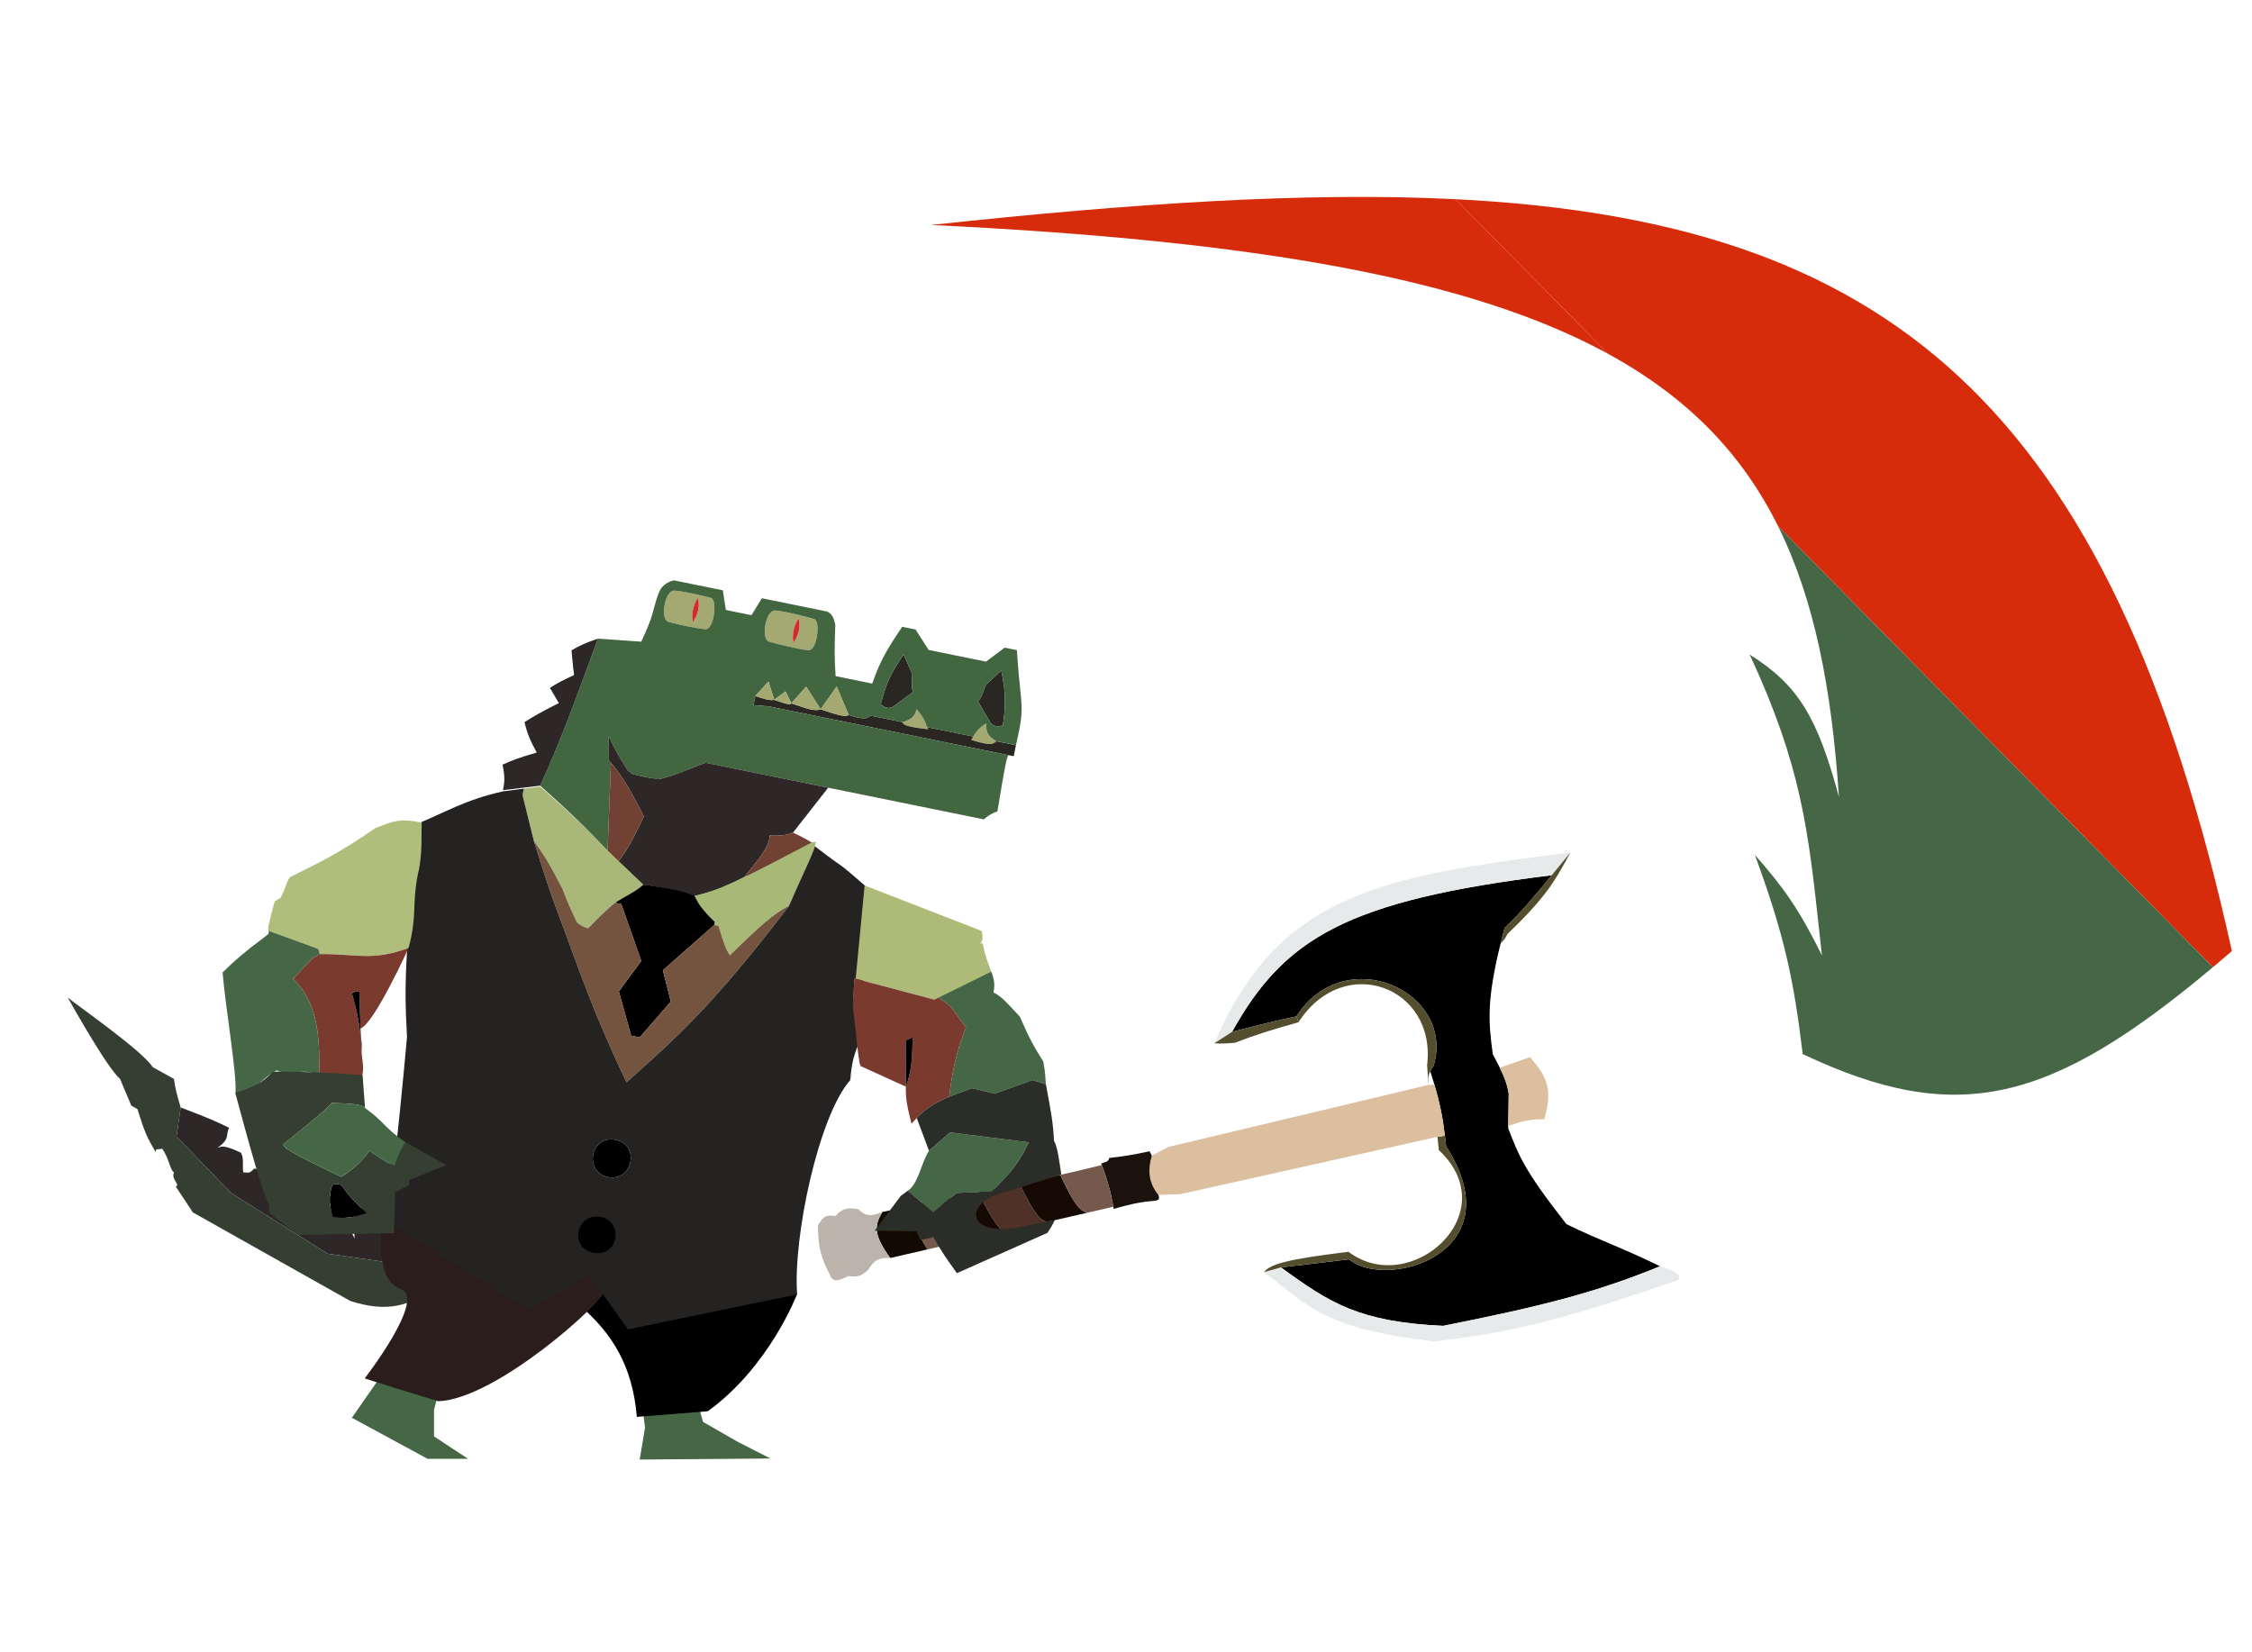 <svg width="1768" height="1297" viewBox="0 0 1768 1297" fill="none" xmlns="http://www.w3.org/2000/svg">
<path d="M548.276 1103.57L551.995 1116.37L578.749 1131.75L604.839 1145.08L579.57 1145.3L517.251 1145.8L502.205 1145.93L506.385 1120.9L503.754 1099.42L548.276 1103.57Z" fill="#456746"/>
<path d="M340.733 1106.96L340.733 1127.74L367.46 1145.33L335.69 1145.33L276.251 1113.12L307.204 1068.65L326.867 1082.45L346.575 1084.2L340.733 1106.96Z" fill="#456746"/>
<path d="M329.202 905.041L352.579 917.998C347.554 927.07 343.175 935.957 339.373 945.098L309.488 965.006L303.439 990.935L257.177 984.299L181.575 936.742L138.555 892.346L141.848 869.513C161.867 877.063 170.003 880.515 179.841 885.436C176.828 891.387 181.052 893.764 170.98 900.956C173.325 901.037 173.406 897.469 189.199 905.041C191.815 909.828 190.013 915.4 191.019 920.506C195.051 920.334 195.521 921.941 199.562 917.43C213.029 920.271 220.321 922.73 232.856 928.693C234.664 938.169 234.093 943.153 233.4 952.112L243.822 955.834C251.882 941.294 268.319 949.487 278.339 972.399L277.653 947.36L290.538 950.392L306.381 912.426L332.361 923.744L329.202 905.041Z" fill="#2D2727"/>
<path d="M136.595 847.08C137.384 853.945 138.847 859.336 141.848 869.513L138.555 892.346L181.575 936.742L257.177 984.299L303.439 990.935L309.488 965.006L339.373 945.098C331.63 963.71 326.277 983.374 322.726 1007.79L335.845 1015.06C321.465 1023.23 306.252 1031.39 275.08 1021.45L151.356 951.841C146.514 944.341 142.075 937.777 137.964 931.575C142.039 930.199 134.084 926.183 136.595 920.506C133.272 918.09 133.228 910.707 127.481 901.933C121.537 902.564 122.902 901.945 122.104 904.377C115.138 892.447 113.51 888.703 107.883 870.722L103.108 868.074L94.245 847.08C83.493 837.815 53.192 783.165 53.192 783.165C59.179 788.392 111.626 824.713 119.881 837.815L136.595 847.08Z" fill="#343F31"/>
<path d="M625.646 1016.3L484.814 943.904L377 967.328C433.739 1013.69 493.188 1030.96 499.97 1112.4L555.652 1108C604.135 1073 625.646 1016.3 625.646 1016.3Z" fill="black"/>
<path d="M786.119 526.389C789.594 544.041 789.784 553.467 787.318 569.527C782.267 570.765 780.279 570.221 777.739 567.578C771.251 556.698 770.507 555.35 767.731 550.579C770.293 548.258 771.535 544.167 773.811 537.851L786.119 526.389Z" fill="#2A2722"/>
<path d="M709.382 513.77C699.286 528.66 695.428 537.262 691.423 553.01C695.589 556.123 697.631 556.399 701.002 554.959C711.226 547.478 712.437 546.528 716.857 543.221C715.406 540.083 715.861 535.832 716.233 529.129L709.382 513.77Z" fill="#2A2722"/>
<path d="M708.535 566.965C715.926 564.726 718.214 562.408 719.592 556.746C723.841 561.867 725.815 564.911 727.846 570.894L728.837 572.592C712.051 570.608 709.091 569.343 708.535 566.965Z" fill="#A4A971"/>
<path d="M774.191 567.854C774.005 575.311 775.986 578.275 782.292 581.971C779.414 584.196 778.664 585.914 762.55 580.947C763.077 579.981 763.582 579.092 764.08 578.266C766.75 573.833 769.237 571.183 774.191 567.854Z" fill="#A4A971"/>
<path fill-rule="evenodd" clip-rule="evenodd" d="M639.214 486.027C644.385 487.578 641.429 511.915 634.245 510.453C626.72 509.617 610.084 505.657 603.69 503.738C597.295 501.819 600.927 478.744 608.659 479.312C616.392 479.88 634.043 484.476 639.214 486.027ZM626.851 485.507C629.914 495.667 622.953 504.665 622.953 504.665C622.953 504.665 620.458 495.73 626.851 485.507Z" fill="#A4A971"/>
<path fill-rule="evenodd" clip-rule="evenodd" d="M558.273 469.559C563.444 471.11 560.488 495.447 553.303 493.986C545.779 493.149 530.961 490.058 524.567 488.139C518.173 486.22 521.804 463.145 529.536 463.713C537.269 464.281 553.102 468.009 558.273 469.559ZM547.825 469.429C550.889 479.589 543.928 488.587 543.928 488.587C543.928 488.587 541.432 479.652 547.825 469.429Z" fill="#A4A971"/>
<path d="M626.851 485.507C629.914 495.667 622.953 504.665 622.953 504.665C622.953 504.665 620.458 495.73 626.851 485.507Z" fill="#D22B2B"/>
<path d="M547.825 469.429C550.889 479.589 543.928 488.587 543.928 488.587C543.928 488.587 541.432 479.652 547.825 469.429Z" fill="#D22B2B"/>
<path d="M782.292 581.971L797.618 585.089L795.864 593.71L792.033 592.931C791.984 592.905 791.934 592.895 791.883 592.901L603.329 554.539L591.543 553.637L593.004 546.453C600.318 548.935 604.166 550.109 607.851 549.474C618.586 553.258 620.585 553.393 621.262 552.202C631.439 555.414 638.607 558.908 644.251 556.879C657.945 561.601 663.537 563.03 666.282 561.362C676.944 564.659 680.805 564.842 683.151 561.801L708.535 566.965C709.091 569.343 712.051 570.608 728.837 572.592L727.846 570.894L764.08 578.266C763.582 579.092 763.077 579.981 762.55 580.947C778.664 585.914 779.414 584.196 782.292 581.971Z" fill="#2A2722"/>
<path fill-rule="evenodd" clip-rule="evenodd" d="M788.766 508.474L798.345 510.422C799.365 525.735 800.103 533.356 801.484 546.474C803.253 562.259 800.695 570.346 797.618 585.089L782.292 581.971C775.986 578.275 774.005 575.311 774.191 567.854C769.237 571.183 766.75 573.833 764.08 578.266L727.846 570.894C725.815 564.911 723.841 561.867 719.592 556.746C718.214 562.408 715.926 564.726 708.535 566.965L683.151 561.801C680.805 564.842 676.944 564.659 666.282 561.362L656.867 538.997L644.251 556.879L632.903 539.109L621.262 552.202L616.692 542.793L607.851 549.474L603.298 535.081L593.004 546.453L591.543 553.637L603.329 554.539L791.883 592.901C790.131 593.088 787.297 611.759 783.068 636.994C778.79 638.549 776.434 639.907 772.312 643.284L650.181 618.437L553.914 598.851C527.889 609.138 516.571 613.226 514.477 611.277C507.067 610.299 503.156 609.516 496.277 607.574L492.836 604.879C484.476 591.606 481.668 586.213 477.876 577.894L478.005 596.874C478.554 597.515 479.089 598.151 479.612 598.782L477.002 667.993C456.623 646.281 445.007 635.559 424.492 617.201L424.069 616.824C439.525 583.338 450.422 553.245 469.503 501.376L503.427 503.789C503.427 503.789 506.902 496.515 509.995 488.666C513.089 480.816 515.631 465.871 519.576 461.188C523.522 456.504 529.18 455.66 529.18 455.66L567.495 463.455L569.84 478.896L589.956 482.988L598.147 469.692L649.394 480.118C653.647 482.337 654.461 485.184 655.782 490.395C655.081 507.736 655.032 516.749 656.031 530.846L684.768 536.693C690.855 519.003 696.621 509.375 708.304 492.103L718.841 494.247L729.044 510.288L774.064 519.448L788.766 508.474ZM691.423 553.01C695.428 537.262 699.286 528.66 709.382 513.77L716.233 529.129C715.861 535.832 715.406 540.083 716.857 543.221C712.437 546.528 711.226 547.478 701.002 554.959C697.631 556.399 695.589 556.123 691.423 553.01ZM787.318 569.527C789.784 553.467 789.594 544.041 786.119 526.389L773.811 537.851C771.535 544.167 770.293 548.258 767.731 550.579C770.507 555.35 771.251 556.698 777.739 567.578C780.279 570.221 782.267 570.765 787.318 569.527ZM634.245 510.453C641.429 511.915 644.385 487.578 639.214 486.027C634.043 484.476 616.392 479.88 608.659 479.312C600.927 478.744 597.295 501.819 603.69 503.738C610.084 505.657 626.72 509.617 634.245 510.453ZM553.303 493.986C560.488 495.447 563.444 471.11 558.273 469.559C553.102 468.009 537.269 464.281 529.536 463.713C521.804 463.145 518.173 486.22 524.567 488.139C530.961 490.058 545.779 493.149 553.303 493.986Z" fill="#426640"/>
<path d="M656.867 538.997L666.282 561.362C663.537 563.03 657.945 561.601 644.251 556.879L656.867 538.997Z" fill="#A4A971"/>
<path d="M632.903 539.109L644.251 556.879C638.607 558.908 631.439 555.414 621.262 552.202L632.903 539.109Z" fill="#A4A971"/>
<path d="M616.692 542.793L621.262 552.202C620.585 553.393 618.586 553.258 607.851 549.474L616.692 542.793Z" fill="#A4A971"/>
<path d="M603.298 535.081L607.851 549.474C604.166 550.109 600.318 548.935 593.004 546.453L603.298 535.081Z" fill="#A4A971"/>
<path d="M448.673 510.604C455.52 506.5 460.253 504.548 469.503 501.376C450.422 553.245 439.525 583.338 424.069 616.824L411.284 618.379L394.918 620.369C396.267 613.423 396.416 609.175 394.506 600.335C402.655 596.632 408.48 594.561 421.376 590.839C416.653 582.063 414.21 577.02 411.774 566.939C419.686 561.984 424.823 558.967 438.758 551.98L431.705 540.071C437.822 536.201 441.972 533.991 450.717 529.973C449.682 522.458 449.446 518.259 448.673 510.604Z" fill="#2D2727"/>
<path d="M650.181 618.437L622.555 653.715C616.788 655.981 611.345 656.34 604.143 655.954C605.352 667.173 581.189 690.197 585.057 688.481C567.078 697.368 558.352 700.503 544.556 703.683C533.632 699.382 524.647 697.423 504.52 694.54L485.52 676.21C493.305 666.236 498.066 656.692 505.465 640.865C495.824 622.331 490.208 611.557 479.612 598.782C479.089 598.151 478.554 597.515 478.005 596.874L477.876 577.894C481.668 586.213 484.476 591.606 492.836 604.879L496.277 607.574C503.156 609.516 507.067 610.299 514.477 611.277C516.571 613.226 527.889 609.138 553.914 598.851L650.181 618.437Z" fill="#2D2727"/>
<path d="M505.465 640.865C498.066 656.692 493.305 666.236 485.52 676.21L477.002 667.993L479.612 598.782C490.208 611.557 495.824 622.331 505.465 640.865Z" fill="#714133"/>
<path d="M585.057 688.481C581.189 690.197 605.352 667.173 604.143 655.954C611.345 656.34 616.788 655.981 622.555 653.715C629.261 656.769 632.485 658.606 637.864 661.817C575.762 693.756 588.924 686.764 585.057 688.481Z" fill="#714133"/>
<path d="M425.884 974.608L467.888 950.292C480.997 974.717 473.824 1014.27 473.824 1014.27C474.948 1021 389.861 1098.45 344.134 1100.12L310.32 1089.81L286.304 1082.2C286.304 1082.2 334.45 1020.08 315.094 1012.42C299.399 1006.2 299.105 987.866 298.936 968.873C298.767 949.881 309.483 954.257 310.329 930.161L425.884 974.608Z" fill="#2C1D1D"/>
<path d="M585.611 687.76C589.464 686.01 575.962 693.607 637.782 661.127L640.583 661.103C640.413 662.114 640.143 663.219 639.777 664.431C637.176 673.047 629.756 687.081 619.383 711.253C607.693 716.848 596.012 727.516 573.008 750.037C570.04 745.417 568.759 742.313 564.064 726.889L560.706 726.236L561.172 723.837C549.951 712.921 548.241 709.105 545.245 703.315C559.012 700.015 567.711 696.804 585.611 687.76Z" fill="#A8B877"/>
<path d="M485.971 676.358L505.131 694.522C498.318 700.667 489.993 703.879 482.932 708.825C481.93 709.527 480.954 710.264 480.01 711.049C470.634 719.664 467.5 722.864 462.206 728.269L462.205 728.27L461.607 728.881C458.082 727.729 456.155 726.693 453.051 724.231C447.833 713.438 445.27 707.712 441.695 698.124C431.502 678.25 426.636 670.239 419.157 660.384L410.239 624.295L411.233 619.177L424.005 617.511L424.43 617.885C445.105 636.062 456.815 646.683 477.382 668.216L485.971 676.358Z" fill="#A9B779"/>
<path d="M561.172 723.837L560.706 726.236L520.447 761.728L526.619 786.329L502.233 814.451L495.516 813.145L485.838 778.402L503.442 754.44L487.73 709.757L482.932 708.825C489.993 703.879 498.318 700.667 505.131 694.522C525.282 697.23 534.284 699.11 545.245 703.315C548.241 709.105 549.951 712.921 561.172 723.837Z" fill="black"/>
<path d="M573.008 750.037C596.012 727.516 607.693 716.848 619.383 711.253C556.028 794.514 526.31 818.53 491.88 849.781C484.585 834.27 480.832 826.468 467.622 795.275C458.094 771.502 452.202 755.369 441.75 726.753L441.657 726.497C432.5 702.798 427.677 687.707 419.157 660.384C426.636 670.239 431.502 678.25 441.695 698.124C445.27 707.712 447.833 713.438 453.051 724.231C456.155 726.693 458.082 727.729 461.607 728.881L462.205 728.27L462.206 728.269C467.5 722.864 470.634 719.664 480.01 711.049C480.954 710.264 481.93 709.527 482.932 708.825L487.73 709.757L503.442 754.44L485.838 778.402L495.516 813.145L502.233 814.451L526.619 786.329L520.447 761.728L560.706 726.236L564.064 726.889C568.759 742.313 570.04 745.417 573.008 750.037Z" fill="#74543F"/>
<path d="M483.114 894.88C502.873 898.722 496.616 927.876 477.425 924.146C458.234 920.415 463.354 891.037 483.114 894.88Z" fill="black"/>
<path d="M471.363 955.331C490.074 958.968 485.531 987.461 465.861 983.638C446.19 979.814 452.652 951.694 471.363 955.331Z" fill="black"/>
<path fill-rule="evenodd" clip-rule="evenodd" d="M491.88 849.781C526.31 818.53 556.028 794.514 619.383 711.253C629.756 687.081 637.176 673.047 639.777 664.431C668.063 686.204 653.685 673.243 679.137 695.379L676.273 815.153C667.619 831.531 668.471 843.182 667.274 848.25C671.57 833.575 666.076 853.319 667.274 848.25C642.553 876.718 622.444 971.587 625.825 1016.23L493.025 1043.69L462.503 1000.91L415.301 1028.58L301.712 957.207L302.604 952.618L304.177 952.21L304.923 948.371L307.161 936.857L308.94 919.278L309.086 917.948C312.874 883.277 315.051 863.347 319.534 814.289C318.121 788.57 317.971 774.087 319.464 748.054C322.287 721.325 323.46 706.654 324.47 681.313C325.925 665.673 327.474 655.102 326.801 647.133C349.958 637.658 364.558 628.119 394.886 621.311L411.233 619.177L410.239 624.295L419.157 660.384C427.677 687.707 432.5 702.798 441.657 726.497L441.75 726.753C452.202 755.369 458.094 771.502 467.622 795.275C480.832 826.468 484.585 834.27 491.88 849.781ZM483.114 894.88C502.873 898.722 496.616 927.876 477.425 924.146C458.234 920.415 463.354 891.037 483.114 894.88ZM471.363 955.331C490.074 958.968 485.531 987.461 465.861 983.638C446.19 979.814 452.652 951.694 471.363 955.331Z" fill="#252222"/>
<path d="M331.121 645.815C330.539 653.791 332.041 670.668 328.158 685.888C323.196 710.759 327.746 718.28 320.776 744.237C292.048 754.839 280.843 748.876 251.012 749.045L249.886 744.994L210.847 730.785C210.255 729.437 209.776 729.14 215.656 707.57L220.208 705.066C224.693 696.575 225.731 688.743 229.024 687.99C254.954 675.178 269.454 667.655 294.844 650.052C307.925 645.202 312.801 642.088 331.121 645.815Z" fill="#AFBE7B"/>
<path d="M284.019 845.363C283.687 843.841 273.322 849.701 270.717 848.934C262.127 844.951 256.988 847.132 250.512 844.246C250.981 817.963 250.895 788.432 230.119 768.512L245.406 752.231L251.012 749.045C280.843 748.876 292.048 754.839 320.776 744.237C320.776 744.237 293.957 803.435 283.013 807.529L282.103 778.591C279.601 778.04 278.364 778.511 276.34 780.134C280.309 793.906 282.736 805.758 283.963 822.876C283.311 830.434 286.75 837.331 284.019 845.363Z" fill="#7A3A2E"/>
<path d="M276.34 780.134C278.364 778.511 279.601 778.04 282.103 778.591L283.013 807.529C282.944 812.44 284.287 819.111 283.963 822.876C282.736 805.758 280.309 793.906 276.34 780.134Z" fill="black"/>
<path d="M207.036 736.185C209.702 733.932 211.597 733.543 210.847 730.785L249.886 744.994L251.012 749.045L245.406 752.231L230.119 768.512C250.895 788.432 250.981 817.963 250.512 844.246C234.667 837.187 232.492 846.316 217.126 840.367C205.595 846.138 199.099 858.807 184.877 857.985C186.127 843.599 177.003 791.116 174.75 763.443C184.572 753.879 191.16 748.095 207.036 736.185Z" fill="#456746"/>
<path d="M260.744 930.457C262.563 929.44 264.031 929.273 268.075 930.329C273.994 939.353 278.868 943.927 287.287 951.828L287.969 952.468C277.412 955.635 271.501 957.192 261.179 955.38C258.885 946.306 257.633 941.208 260.744 930.457Z" fill="black"/>
<path fill-rule="evenodd" clip-rule="evenodd" d="M211.146 945.499C208.049 940.355 202.868 925.57 184.688 857.972C198.26 853.642 205.519 850.844 214.216 841.325C230.693 841.372 242.864 841.592 260.187 842.505C267.267 842.878 275.208 843.367 284.654 844.006L286.573 869.88C284.278 867.272 278.442 866.424 260.596 865.934C255.936 870.893 251.299 875.202 222.545 898.372C222.285 900.904 225.824 903.856 267.964 923.976C277.677 917.627 282.631 913.276 290.093 903.548C302.622 912.015 305.293 913.29 309.854 915.424C311.895 908.424 313.742 904.32 318.326 896.701L319.17 897.175L350.414 914.716L321.289 926.467L321.358 930.377L319.904 931.104L310.212 935.948L309.309 968.227L234.541 969.532C224.027 962.45 219.366 958.634 211.257 951.852L211.146 945.499ZM268.075 930.329C264.031 929.273 262.563 929.44 260.744 930.457C257.633 941.208 258.885 946.306 261.179 955.38C271.501 957.192 277.412 955.635 287.969 952.468L287.287 951.828C278.868 943.927 273.994 939.353 268.075 930.329Z" fill="#343F31"/>
<path d="M286.573 869.88C302.208 881.073 301.795 885.669 318.326 896.701C313.742 904.32 311.895 908.424 309.854 915.424C305.293 913.29 302.622 912.015 290.093 903.548C282.631 913.276 277.677 917.627 267.964 923.976C225.824 903.856 222.285 900.904 222.545 898.372C251.299 875.202 255.936 870.893 260.596 865.934C278.442 866.424 284.278 867.272 286.573 869.88Z" fill="#456746"/>
<path d="M1142.69 156.394C1025.7 150.511 889.463 159.598 730.727 176.635C988.969 188.964 1155.52 219.357 1262.31 277.7L1142.69 156.394Z" fill="#D62C0C"/>
<path fill-rule="evenodd" clip-rule="evenodd" d="M1737.31 759.374C1742.2 755.272 1747.17 751.04 1752.23 746.678C1656.71 314.287 1479.42 173.328 1142.69 156.394L1262.31 277.7C1325.73 312.346 1368.06 356.848 1396.01 413.275L1737.31 759.374Z" fill="#D62C0C"/>
<path d="M1377.74 671.216C1401 734.658 1408.14 768.599 1415.28 827.573C1536.53 884.945 1609.66 866.445 1737.31 759.374L1396.01 413.275C1424.55 470.912 1438.08 540.991 1443.72 625.719C1426.76 563.001 1411.8 537.869 1373.64 513.868C1414.19 601.178 1419.67 651.703 1428.49 733.053L1428.5 733.073C1429.09 738.589 1429.71 744.246 1430.35 750.067C1412.5 714.09 1400.72 697.296 1377.74 671.216Z" fill="#456746"/>
<path d="M1178.07 740.756C1179.02 736.91 1180.05 732.859 1181.18 728.578C1195.06 715.359 1204.95 703.406 1218.24 687.145C1056.7 707.043 1008.17 736.788 967.278 810.075C992.127 803.686 1002.81 801.161 1017.78 797.983C1055.54 739.007 1142.41 777.892 1125.6 836.526C1124.38 838.402 1123.51 839.882 1122.89 841.116C1124.09 844.837 1125.16 848.289 1126.12 851.548C1130.52 866.477 1132.64 877.37 1134.37 891.672C1134.69 894.294 1135 897.031 1135.3 899.928C1189.55 984.56 1087.89 1013.09 1059.18 988.71L1005.69 995.072C1044.25 1023.17 1067.04 1037.86 1132.98 1040.95C1209.64 1025.65 1251.76 1015.22 1303.32 994.152C1268.91 977.521 1259.38 975.449 1229.76 961.08C1195.39 917.22 1192.41 906.915 1184.04 885.843L1184.07 884.007L1184.46 858.678C1183.36 851.798 1181.31 846.114 1177.47 838.289C1175.94 835.164 1174.12 831.699 1171.97 827.68C1168.31 801.596 1167.37 784.348 1178.07 740.756Z" fill="black"/>
<path d="M1232.94 669.23C1086.14 687.992 1003.83 700.891 953.413 819.113L967.278 810.075C1008.17 736.788 1056.7 707.043 1218.24 687.145C1222.67 681.721 1227.48 675.818 1232.94 669.23Z" fill="#E6EAEB"/>
<path d="M1183.57 733.162C1213.82 704.257 1220.79 691.636 1232.94 669.23C1227.48 675.818 1222.67 681.721 1218.24 687.145C1204.95 703.406 1195.06 715.359 1181.18 728.578C1180.05 732.859 1179.02 736.91 1178.07 740.756C1180.84 738.097 1181.97 736.405 1183.57 733.162Z" fill="#544E2E"/>
<path d="M967.278 810.075L953.413 819.113C958.681 819.46 962.416 819.276 969.585 818.704C987.507 811.677 998.8 808.46 1018.32 802.899L1019.45 802.578L1017.78 797.983C1002.81 801.161 992.127 803.686 967.278 810.075Z" fill="#544E2E"/>
<path d="M1017.78 797.983L1019.45 802.578C1054.81 747.398 1127.91 774.518 1120.39 836.322L1121.51 851.761C1121.7 846.802 1120.67 845.554 1122.89 841.116C1123.51 839.882 1124.38 838.402 1125.6 836.526C1142.41 777.892 1055.54 739.007 1017.78 797.983Z" fill="#544E2E"/>
<path fill-rule="evenodd" clip-rule="evenodd" d="M1005.69 995.072L992.314 998.757C997.031 1002.3 1001.31 1005.68 1005.4 1008.91C1032.04 1029.95 1050.39 1044.45 1126.24 1053.2C1182.16 1046.4 1219.11 1039 1317.44 1005.01C1319.95 1001.06 1317.5 998.707 1303.32 994.152C1251.76 1015.22 1209.64 1025.65 1132.98 1040.95C1067.04 1037.86 1044.25 1023.17 1005.69 995.072Z" fill="#E6EAEB"/>
<path d="M1059.18 988.71C1087.89 1013.09 1189.55 984.56 1135.3 899.928C1135 897.031 1134.69 894.294 1134.37 891.672L1128.53 892.527L1129.57 902.911C1182.82 952.745 1107.2 1019.42 1058.65 982.796C1011.82 988.566 997.681 992.098 992.314 998.757L1005.69 995.072L1059.18 988.71Z" fill="#544E2E"/>
<path d="M1177.47 838.289C1181.31 846.114 1183.36 851.798 1184.46 858.678L1184.07 884.007C1195.79 879.912 1202.05 878.626 1212.38 878.735C1219.2 855.325 1214.7 845.443 1201.18 829.948L1177.47 838.289Z" fill="#DBBF9F"/>
<path d="M1128.53 892.527L1134.37 891.672C1132.64 877.37 1130.52 866.477 1126.12 851.548L1121.51 851.761L917.471 900.449L904.293 907.309C901.146 918.05 901.414 928.33 909.419 938.139L926.6 937.57L1128.53 892.527Z" fill="#DBBF9F"/>
<path d="M909.419 938.139C901.414 928.33 901.146 918.05 904.293 907.309L902.504 903.872C889.268 906.746 882.384 907.809 870.665 909.158C870.644 911.408 869.427 911.938 864.524 913.447C864.677 913.86 864.828 914.267 864.976 914.669C869.559 927.097 871.809 934.717 874.061 947.442C874.157 947.989 874.254 948.545 874.351 949.112C887.707 945.299 894.767 943.74 906.028 942.817C909.733 942.363 910.74 941.492 909.419 938.139Z" fill="#1C120D"/>
<path d="M822.156 959.358C816.705 957.497 813.566 956.185 800.357 929.373C790.066 931.546 779.247 933.786 767.828 936.13C781.706 962.602 785.867 967.184 790.229 966.687L822.156 959.358Z" fill="#4F3128"/>
<path d="M790.229 966.687C785.867 967.184 781.706 962.602 767.828 936.13C755.599 938.64 750.554 939.602 736.865 942.399C748.768 970.161 751.688 973.793 757.108 974.291L790.229 966.687Z" fill="#160903"/>
<path d="M757.108 974.291C751.688 973.793 748.768 970.161 736.865 942.399C734.691 942.844 724.627 944.96 722.413 945.413C715.197 953.287 715.764 960.641 727.999 980.973L757.108 974.291Z" fill="#75594D"/>
<path d="M692.81 951.497C686.06 962.484 686.066 969.938 698.89 987.656L727.999 980.973C715.764 960.641 715.197 953.287 722.413 945.413C712.92 947.355 703.061 949.378 692.81 951.497Z" fill="#140900"/>
<path d="M853.379 952.19C847.604 949.978 843.851 946.724 832.413 922.407C822.303 924.683 811.649 926.988 800.357 929.373C813.566 956.185 816.705 957.497 822.156 959.358L853.379 952.19Z" fill="#170A04"/>
<path d="M874.061 947.442C871.809 934.717 869.559 927.097 864.976 914.669C854.737 917.26 843.929 919.814 832.413 922.407C843.851 946.724 847.604 949.978 853.379 952.19L874.061 947.442Z" fill="#75594D"/>
<path d="M698.89 987.656C686.066 969.938 686.06 962.484 692.81 951.497C684.534 954.999 679.625 955.224 673.852 949.35C665.14 947.824 661.087 948.807 655.882 954.699C647.352 953.232 645.727 956.668 642.132 961.858C642.217 980.316 645.041 988.092 651.433 1000.71C653.536 1006.48 657.006 1006.29 665.898 1001.92C672.493 1002.56 676.139 1002.49 681.988 996.454C686.129 989.455 689.658 987.315 698.89 987.656Z" fill="#BCB3AA"/>
<path d="M669.622 790.651L678.795 695.191L770.593 730.845C773.773 742.285 765.711 740.952 771.529 740.568C772.423 746.302 773.711 750.915 778.194 762.746L736.517 783.295L733.446 784.809L670.727 768.168L669.622 790.651Z" fill="#AEBA78"/>
<path d="M736.517 783.295L778.194 762.746C781.213 770.083 780.893 775.121 779.935 779.219C786.331 782.077 791.785 788.653 800.74 798.311C807.727 814.606 811.768 821.835 819.075 833.484C820.611 841.775 820.718 845.829 821.122 851.298L810.549 847.98L780.942 858.655L762.975 854.349L745.201 861.024C748.077 838.298 750.756 826.219 758.366 806.477C750.204 796.338 747.902 789.229 736.517 783.295Z" fill="#456746"/>
<path d="M714.381 933.597C721.473 926.694 723.152 913.642 729.299 903.415L745.914 889.062L807.703 896.863C801.106 910.406 796.446 917.987 778.4 935.59L751.007 936.551L732.606 951.698L712.772 934.789L714.381 933.597Z" fill="#456746"/>
<path d="M669.622 790.651L670.727 768.168L733.446 784.809L736.517 783.295C747.902 789.229 750.204 796.338 758.366 806.477C750.756 826.219 748.077 838.298 745.201 861.024C732.949 866.329 726.606 870.573 719.704 877.726C718.369 879.11 717.013 880.603 715.589 882.234L715.578 882.19C712.509 869.746 710.785 862.756 711.202 853.156C714.886 842.531 716.343 834.895 716.437 814.445L711.079 816.83L711.202 853.156L675.621 836.986C670.724 822.501 677.547 841.825 675.621 836.986C673.695 832.147 671.927 809.031 669.622 790.651Z" fill="#7A3A2E"/>
<path d="M711.079 816.83L716.437 814.445C716.343 834.895 714.886 842.531 711.202 853.156L711.079 816.83Z" fill="black"/>
<path fill-rule="evenodd" clip-rule="evenodd" d="M821.122 851.298L810.549 847.98L780.942 858.655L762.975 854.349L745.201 861.024C732.949 866.329 726.606 870.573 719.704 877.726L729.299 903.415L745.914 889.062L807.703 896.863C801.106 910.406 796.446 917.987 778.4 935.59L751.007 936.551L732.606 951.698L712.772 934.789L707.944 938.365L707.14 938.961L686.662 966.269L719.465 966.644L722.447 973.342C727.4 972.863 729.622 972.337 732.619 970.953C738.915 982.355 743.339 988.542 751.247 999.575L822.24 967.966C824.229 965.317 826.102 962.001 828.181 957.77L797.474 964.013C759.363 970.049 756.365 944.873 787.333 936.428L788.638 936.072L833.216 922.083C832.945 920.336 832.692 918.651 832.449 917.031C830.999 907.38 829.894 900.022 827.453 895.56C826.955 882.587 824.9 871.567 821.382 852.695L821.122 851.298Z" fill="#2B2D28"/>
</svg>
